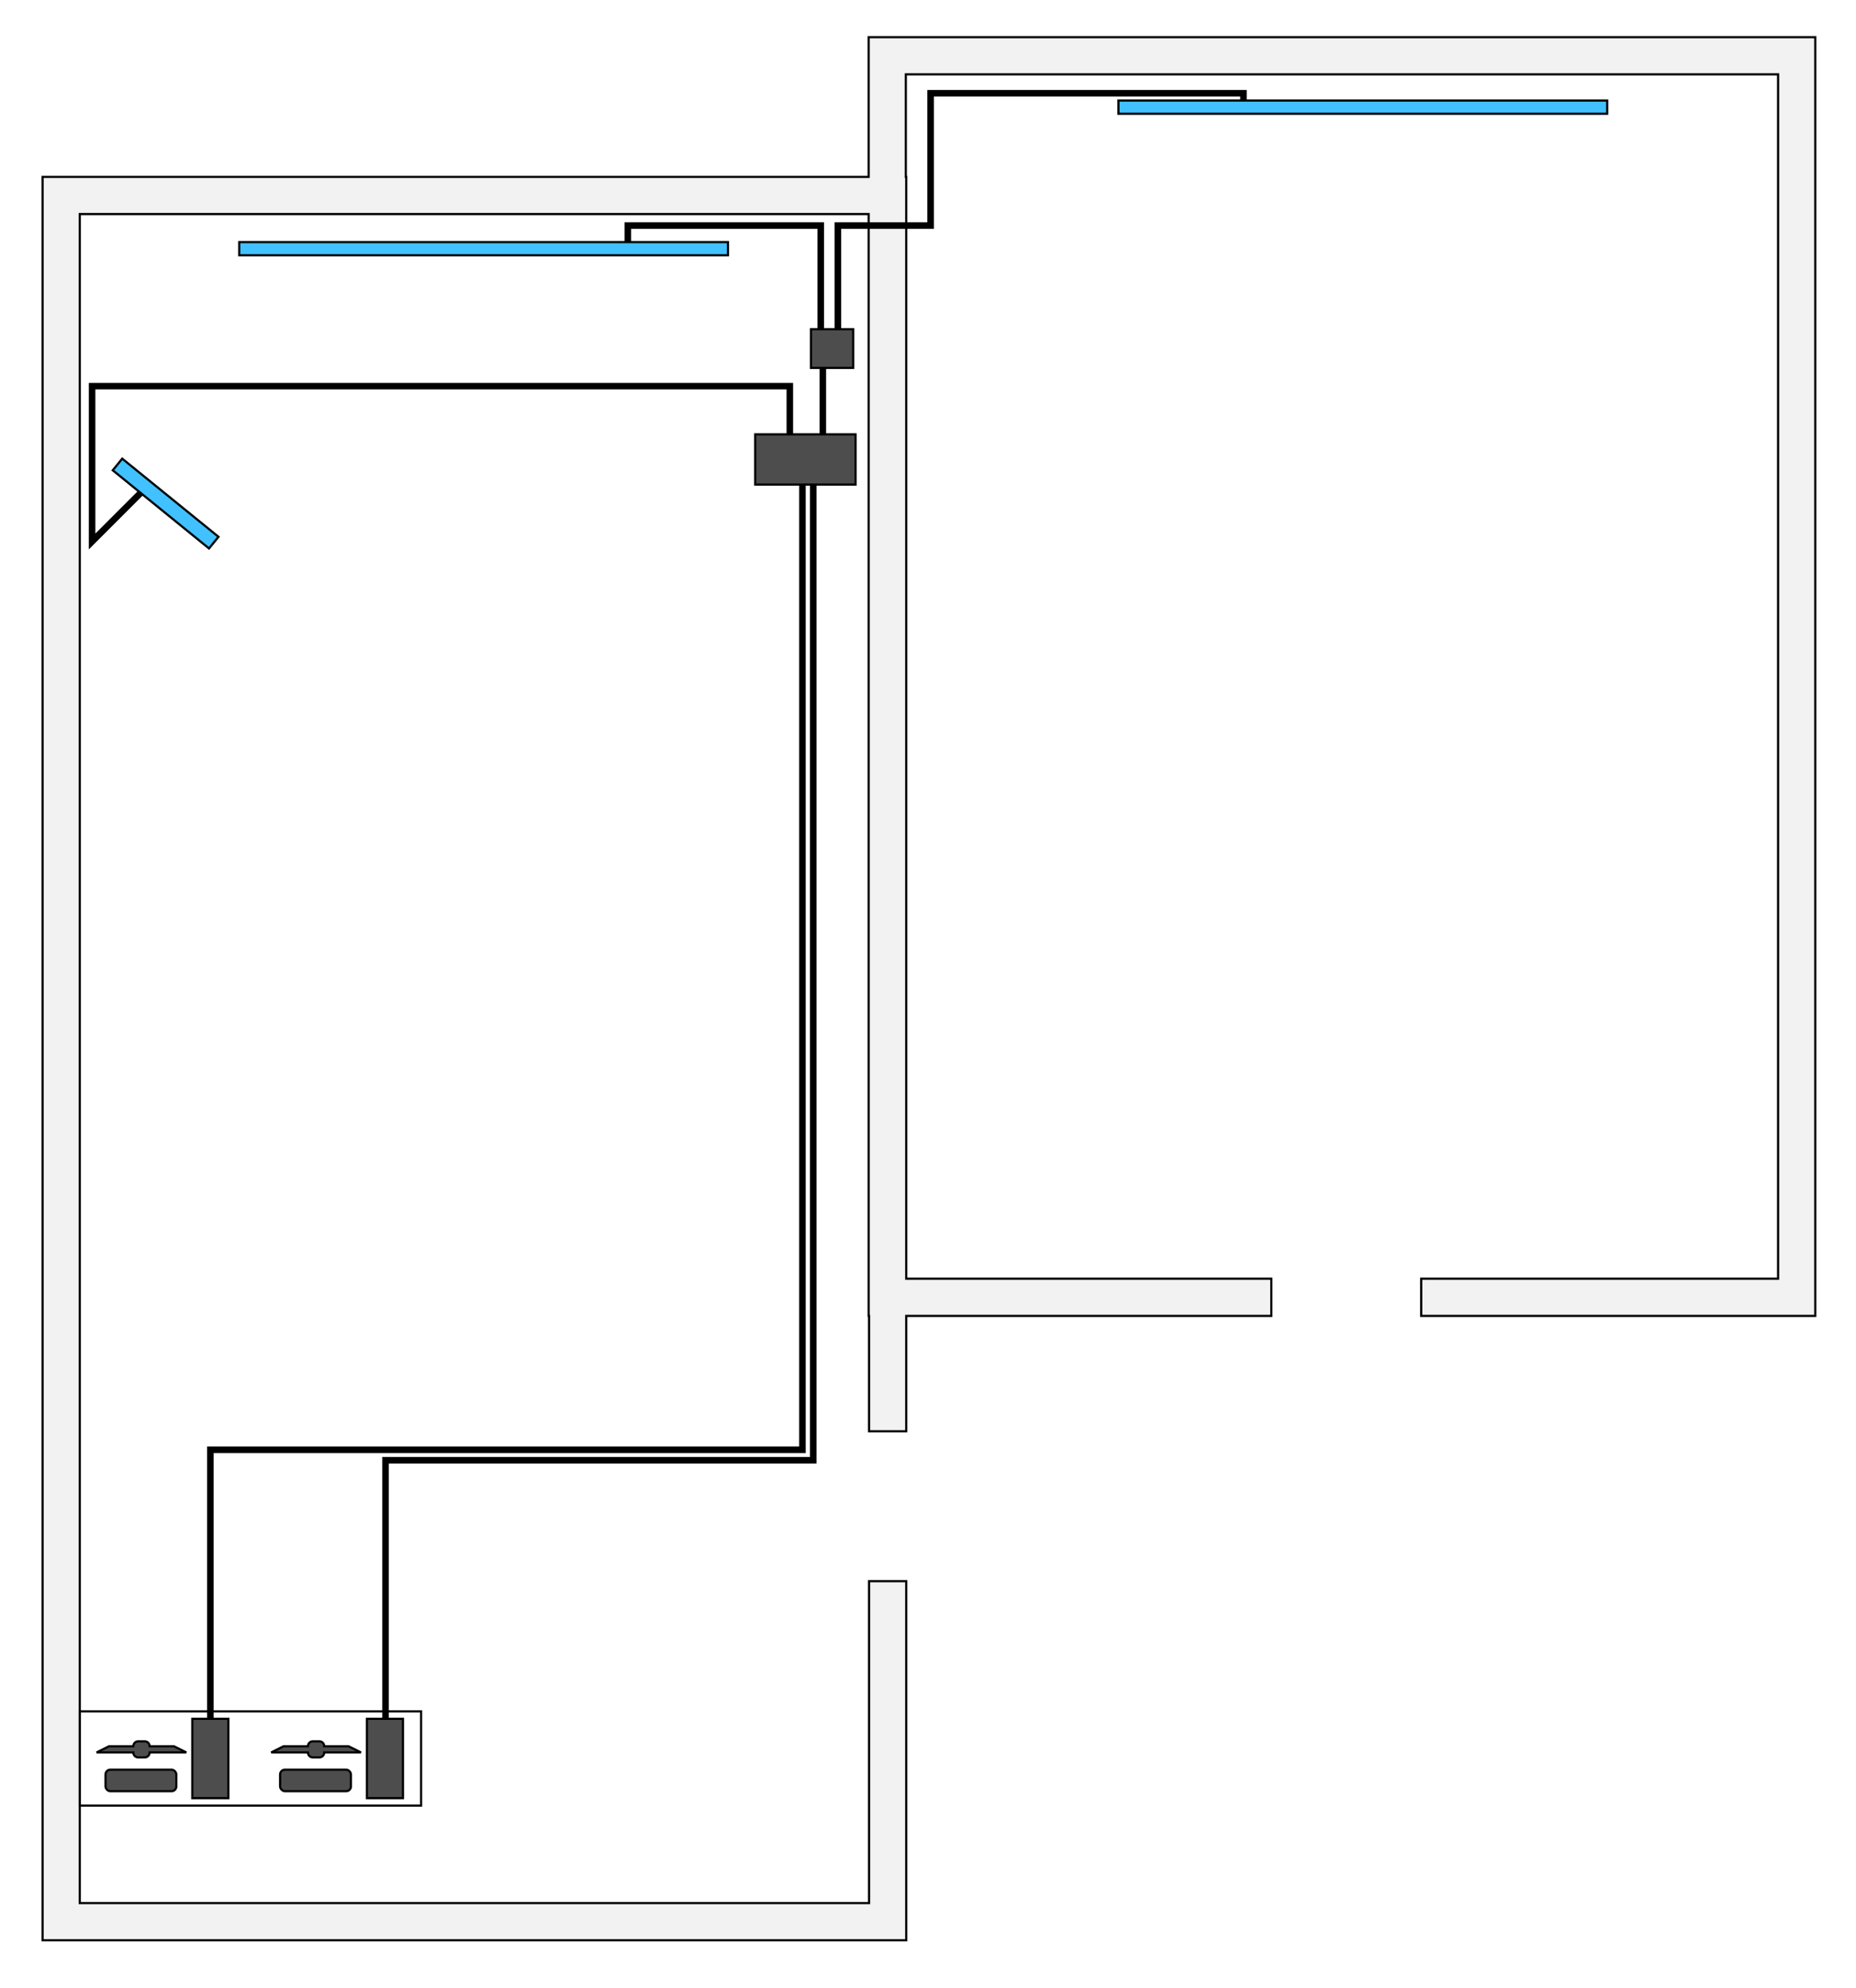 <?xml version="1.0" encoding="UTF-8" standalone="no"?>
<!-- Created with Inkscape (http://www.inkscape.org/) -->

<svg
   xmlns:dc="http://purl.org/dc/elements/1.1/"
   xmlns:cc="http://creativecommons.org/ns#"
   xmlns:rdf="http://www.w3.org/1999/02/22-rdf-syntax-ns#"
   xmlns:svg="http://www.w3.org/2000/svg"
   xmlns="http://www.w3.org/2000/svg"
   xmlns:sodipodi="http://sodipodi.sourceforge.net/DTD/sodipodi-0.dtd"
   xmlns:inkscape="http://www.inkscape.org/namespaces/inkscape"
   width="240mm"
   height="257mm"
   viewBox="0 0 850.394 910.63"
   id="svg2"
   version="1.1"
   inkscape:version="0.91 r13725"
   sodipodi:docname="illustration.svg">
  <style>
    .highlight {
      stroke: red !important;
      fill: orange !important;
    }
  </style>
  <defs
     id="defs4">
    <pattern
       patternUnits="userSpaceOnUse"
       width="31.351"
       height="31.351"
       patternTransform="translate(631.885,92.362)"
       id="pattern5677">
      <path
         inkscape:connector-curvature="0"
         id="path5675"
         d="M 0.354,0.354 30.998,30.998"
         style="fill:none;fill-rule:evenodd;stroke:#000000;stroke-width:1px;stroke-linecap:butt;stroke-linejoin:miter;stroke-opacity:1" />
    </pattern>
    <pattern
       patternUnits="userSpaceOnUse"
       width="89.817"
       height="89.817"
       patternTransform="translate(287.541,-37.473)"
       id="pattern5686">
      <path
         inkscape:connector-curvature="0"
         id="path5684"
         d="M 0.354,0.354 89.464,89.464"
         style="fill:none;fill-rule:evenodd;stroke:#000000;stroke-width:1px;stroke-linecap:butt;stroke-linejoin:miter;stroke-opacity:1" />
    </pattern>
  </defs>
  <sodipodi:namedview
     id="base"
     pagecolor="#ffffff"
     bordercolor="#666666"
     borderopacity="1.0"
     inkscape:pageopacity="0.0"
     inkscape:pageshadow="2"
     inkscape:zoom="0.87684003"
     inkscape:cx="501.46164"
     inkscape:cy="562.5051"
     inkscape:document-units="px"
     inkscape:current-layer="layer1"
     showgrid="false"
     inkscape:snap-intersection-paths="true"
     inkscape:object-paths="true"
     inkscape:snap-object-midpoints="true"
     inkscape:snap-bbox="true"
     inkscape:bbox-paths="false"
     inkscape:snap-bbox-edge-midpoints="true"
     inkscape:bbox-nodes="true"
     inkscape:object-nodes="true"
     showguides="false"
     inkscape:snap-midpoints="false"
     inkscape:snap-global="true"
     inkscape:window-width="1855"
     inkscape:window-height="1056"
     inkscape:window-x="65"
     inkscape:window-y="24"
     inkscape:window-maximized="1" />
  <g
     inkscape:label="1. réteg"
     inkscape:groupmode="layer"
     id="layer1"
     transform="translate(0,-141.732)">
    <path
       style="opacity:1;fill:#f2f2f2;fill-opacity:1;fill-rule:evenodd;stroke:#000000;stroke-width:1;stroke-linecap:butt;stroke-linejoin:miter;stroke-miterlimit:4;stroke-dasharray:none;stroke-dashoffset:0;stroke-opacity:1"
       d="m 398,158.757 0,63.998 -378.492,0 0,807.723 395.723,0 0,-164.492 -17.029,0 0,147.463 -361.666,0 0,-773.666 361.465,0 0,504.697 0.201,0 0,52.832 17.029,0 0,-52.832 167.262,0 0,-17.029 -167.262,0 0,-504.695 -0.201,0 0,-46.971 399.666,0 0,551.666 -163.529,0 0,17.029 180.557,0 0,-585.723 z"
       id="rect4173"
       inkscape:connector-curvature="0"
       sodipodi:nodetypes="ccccccccccccccccccccccccccccc" />
    <rect
       style="opacity:1;fill:#41c1ff;fill-opacity:1;fill-rule:evenodd;stroke:#000000;stroke-width:1;stroke-linecap:butt;stroke-linejoin:miter;stroke-miterlimit:4;stroke-dasharray:none;stroke-dashoffset:0;stroke-opacity:1"
       id="rect4191"
       class="audience"
       width="223.936"
       height="6.048"
       x="109.602"
       y="252.625" />
    <rect
       style="opacity:1;fill:#41c1ff;fill-opacity:1;fill-rule:evenodd;stroke:#000000;stroke-width:1;stroke-linecap:butt;stroke-linejoin:miter;stroke-miterlimit:4;stroke-dasharray:none;stroke-dashoffset:0;stroke-opacity:1"
       id="rect4198"
       class="teleprompter"
       width="56.835"
       height="6.879"
       x="265.345"
       y="237.946"
       transform="matrix(0.776,0.63,-0.63,0.776,0,0)" />
    <rect
       style="opacity:1;fill:none;fill-opacity:1;fill-rule:evenodd;stroke:#000000;stroke-width:1;stroke-linecap:butt;stroke-linejoin:miter;stroke-miterlimit:4;stroke-dasharray:none;stroke-dashoffset:0;stroke-opacity:1"
       id="rect4202"
       width="156.393"
       height="43.187"
       x="36.535"
       y="925.611" />
    <rect
       y="187.784"
       x="512.464"
       height="6.048"
       width="223.936"
       id="rect4204"
       class="audience"
       style="opacity:1;fill:#41c1ff;fill-opacity:1;fill-rule:evenodd;stroke:#000000;stroke-width:1;stroke-linecap:butt;stroke-linejoin:miter;stroke-miterlimit:4;stroke-dasharray:none;stroke-dashoffset:0;stroke-opacity:1" />
    <rect
       style="opacity:1;fill:#4d4d4d;fill-opacity:1;fill-rule:evenodd;stroke:#000000;stroke-width:1;stroke-linecap:butt;stroke-linejoin:miter;stroke-miterlimit:4;stroke-dasharray:none;stroke-dashoffset:0;stroke-opacity:1"
       id="rect4208"
       class="pc_alpha"
       width="16.532"
       height="36.333"
       x="88.107"
       y="929.038" />
    <path
       style="opacity:1;fill:#4d4d4d;fill-opacity:1;fill-rule:evenodd;stroke:#000000;stroke-width:1;stroke-linecap:butt;stroke-linejoin:miter;stroke-miterlimit:4;stroke-dasharray:none;stroke-dashoffset:0;stroke-opacity:1"
       d="m 63.308,939.345 c -1.229,0 -2.217,0.99 -2.217,2.219 l 0,0.051 -11.154,0 -5.68,2.822 16.834,0 0,0.051 c 0,1.229 0.988,2.217 2.217,2.217 l 3.023,0 c 1.229,0 2.219,-0.988 2.219,-2.217 l 0,-0.051 16.834,0 -5.682,-2.822 -11.152,0 0,-0.051 c 0,-1.229 -0.99,-2.219 -2.219,-2.219 l -3.023,0 z"
       id="rect4215"
       class="pc_alpha"
       inkscape:connector-curvature="0" />
    <rect
       style="opacity:1;fill:#4d4d4d;fill-opacity:1;fill-rule:evenodd;stroke:#000000;stroke-width:1;stroke-linecap:butt;stroke-linejoin:miter;stroke-miterlimit:4;stroke-dasharray:none;stroke-dashoffset:0;stroke-opacity:1"
       id="rect4217"
       class="pc_alpha"
       width="32.459"
       height="9.879"
       x="48.34"
       y="952.322"
       rx="2.218"
       ry="2.218" />
    <rect
       y="929.038"
       x="168.107"
       height="36.333"
       width="16.532"
       id="rect4225"
       class="pc_beta"
       style="opacity:1;fill:#4d4d4d;fill-opacity:1;fill-rule:evenodd;stroke:#000000;stroke-width:1;stroke-linecap:butt;stroke-linejoin:miter;stroke-miterlimit:4;stroke-dasharray:none;stroke-dashoffset:0;stroke-opacity:1" />
    <path
       inkscape:connector-curvature="0"
       id="path4227"
       class="pc_beta"
       d="m 143.308,939.345 c -1.229,0 -2.217,0.99 -2.217,2.219 l 0,0.051 -11.154,0 -5.68,2.822 16.834,0 0,0.051 c 0,1.229 0.988,2.217 2.217,2.217 l 3.023,0 c 1.229,0 2.219,-0.988 2.219,-2.217 l 0,-0.051 16.834,0 -5.682,-2.822 -11.152,0 0,-0.051 c 0,-1.229 -0.99,-2.219 -2.219,-2.219 l -3.023,0 z"
       style="opacity:1;fill:#4d4d4d;fill-opacity:1;fill-rule:evenodd;stroke:#000000;stroke-width:1;stroke-linecap:butt;stroke-linejoin:miter;stroke-miterlimit:4;stroke-dasharray:none;stroke-dashoffset:0;stroke-opacity:1" />
    <rect
       ry="2.218"
       rx="2.218"
       y="952.322"
       x="128.34"
       height="9.879"
       width="32.459"
       id="rect4229"
       class="pc_beta"
       style="opacity:1;fill:#4d4d4d;fill-opacity:1;fill-rule:evenodd;stroke:#000000;stroke-width:1;stroke-linecap:butt;stroke-linejoin:miter;stroke-miterlimit:4;stroke-dasharray:none;stroke-dashoffset:0;stroke-opacity:1" />
    <rect
       style="opacity:1;fill:#4d4d4d;fill-opacity:1;fill-rule:evenodd;stroke:#000000;stroke-width:1;stroke-linecap:butt;stroke-linejoin:miter;stroke-miterlimit:4;stroke-dasharray:none;stroke-dashoffset:0;stroke-opacity:1"
       id="rect5778"
       width="45.995"
       height="22.997"
       x="346.005"
       y="340.691" />
    <path
       style="fill:none;fill-rule:evenodd;stroke:#000000;stroke-width:3;stroke-linecap:butt;stroke-linejoin:miter;stroke-miterlimit:4;stroke-dasharray:none;stroke-opacity:1"
       d="m 96.373,929.038 0,-123.244 271.293,0 0,-442.106"
       id="path5780"
       inkscape:connector-curvature="0"
       sodipodi:nodetypes="cccc" />
    <path
       style="fill:none;fill-rule:evenodd;stroke:#000000;stroke-width:3;stroke-linecap:butt;stroke-linejoin:miter;stroke-miterlimit:4;stroke-dasharray:none;stroke-opacity:1"
       d="m 176.629,929.31 0,-118.725 195.973,0 0,-446.896"
       id="path5782"
       inkscape:connector-curvature="0"
       sodipodi:nodetypes="cccc" />
    <rect
       style="opacity:1;fill:#4d4d4d;fill-opacity:1;fill-rule:evenodd;stroke:#000000;stroke-width:1;stroke-linecap:butt;stroke-linejoin:miter;stroke-miterlimit:4;stroke-dasharray:none;stroke-dashoffset:0;stroke-opacity:1"
       id="rect5784"
       width="19.354"
       height="17.741"
       x="371.561"
       y="292.507" />
    <path
       style="fill:none;fill-rule:evenodd;stroke:#000000;stroke-width:3;stroke-linecap:butt;stroke-linejoin:miter;stroke-opacity:1;stroke-miterlimit:4;stroke-dasharray:none"
       d="m 377.004,340.691 0,-30.443"
       id="path5786"
       inkscape:connector-curvature="0" />
    <path
       style="fill:none;fill-rule:evenodd;stroke:#000000;stroke-width:3;stroke-linecap:butt;stroke-linejoin:miter;stroke-miterlimit:4;stroke-dasharray:none;stroke-opacity:1"
       d="m 361.884,340.691 0,-22.071 -319.687,0 0,71.136 22.162,-22.162"
       id="path5788"
       inkscape:connector-curvature="0"
       sodipodi:nodetypes="ccccc" />
    <path
       style="fill:none;fill-rule:evenodd;stroke:#000000;stroke-width:3;stroke-linecap:butt;stroke-linejoin:miter;stroke-miterlimit:4;stroke-dasharray:none;stroke-opacity:1"
       d="m 376.066,292.507 0,-47.447 -88.386,0 0,7.565"
       id="path5790"
       inkscape:connector-curvature="0"
       sodipodi:nodetypes="cccc" />
    <path
       style="fill:none;fill-rule:evenodd;stroke:#000000;stroke-width:3;stroke-linecap:butt;stroke-linejoin:miter;stroke-opacity:1;stroke-miterlimit:4;stroke-dasharray:none"
       d="m 383.907,292.507 0,-47.447 42.491,0 0,-60.614 143.342,0 0,3.338"
       id="path5794"
       inkscape:connector-curvature="0"
       sodipodi:nodetypes="cccccc" />
  </g>
</svg>
